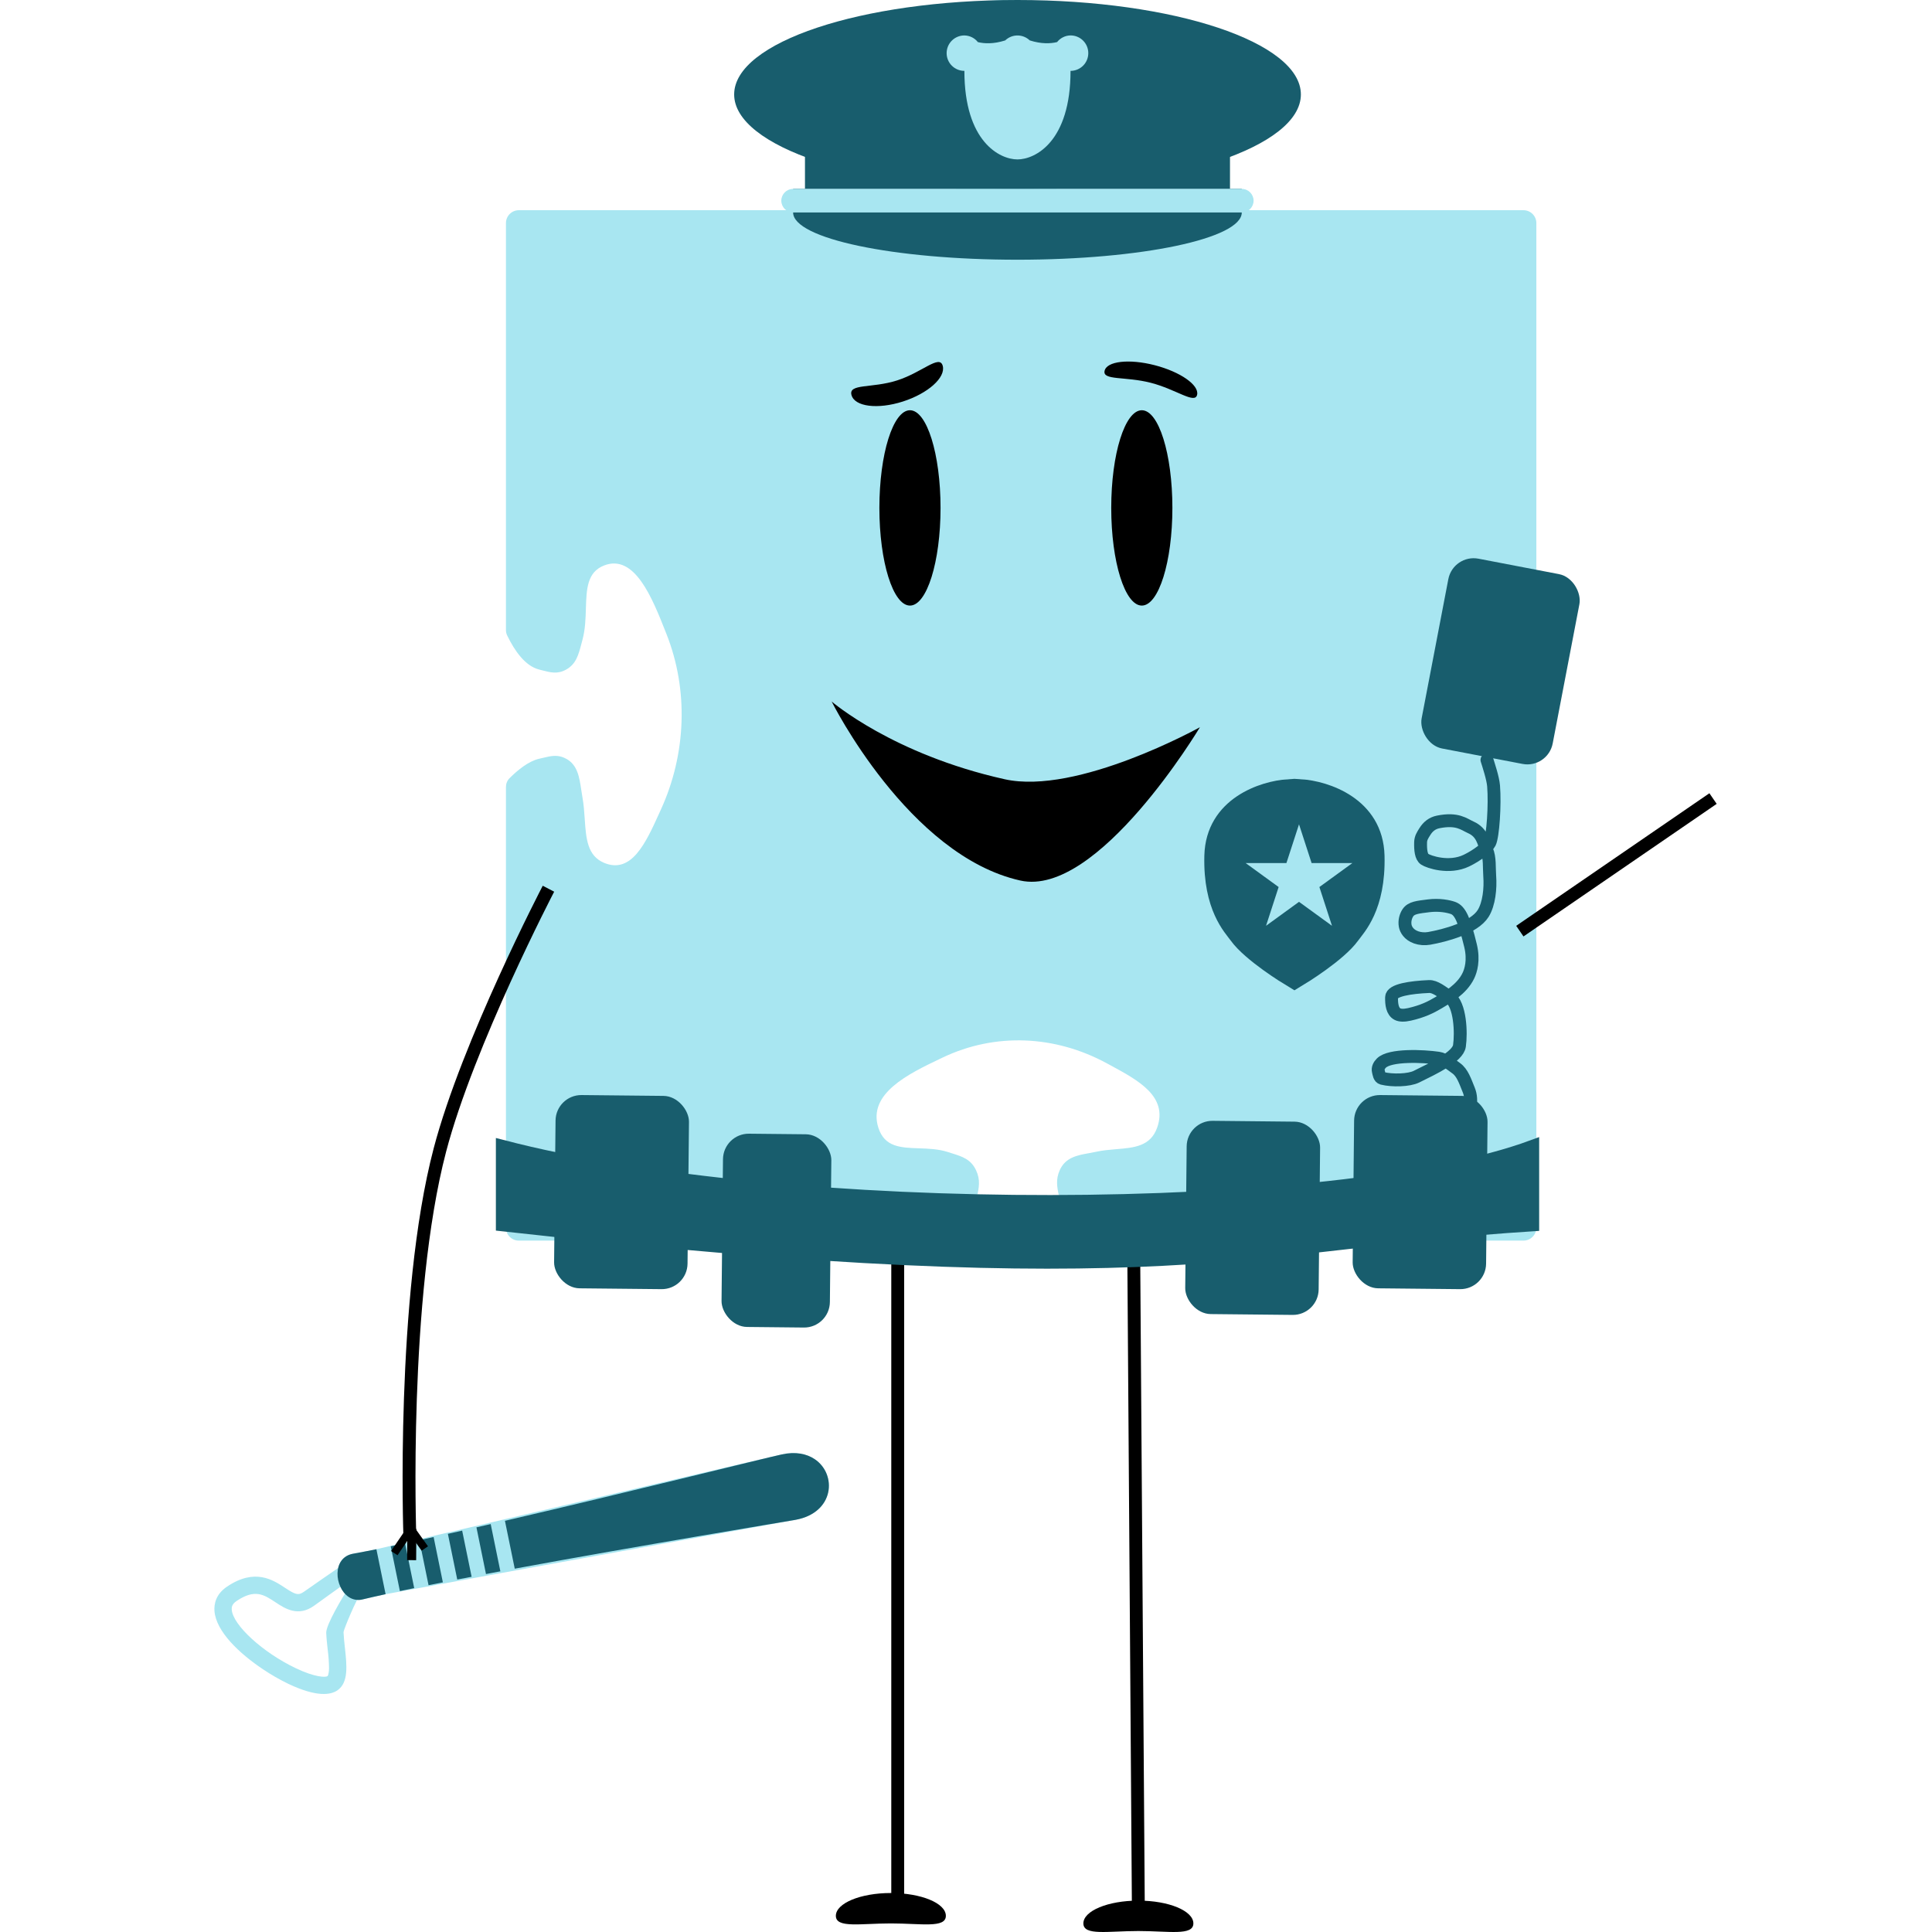 <svg width="150" height="150" viewBox="0 0 150 150" fill="none" xmlns="http://www.w3.org/2000/svg">
<path d="M88 94L88.385 148.744" stroke="black"/>
<path d="M92.653 149.334C92.653 150.312 90.742 149.924 88.383 149.924C86.025 149.924 84.113 150.312 84.113 149.334C84.113 148.356 86.025 147.563 88.383 147.563C90.742 147.563 92.653 148.356 92.653 149.334Z" fill="black"/>
<path d="M69.699 95.621V147.563" stroke="black"/>
<path d="M73.436 148.744C73.436 149.722 71.525 149.334 69.166 149.334C66.808 149.334 64.896 149.722 64.896 148.744C64.896 147.766 66.808 146.973 69.166 146.973C71.525 146.973 73.436 147.766 73.436 148.744Z" fill="black"/>
<path d="M71.719 1.522C76.139 -0.663 81.175 -0.457 85.525 1.894C87.911 3.184 90.703 4.528 89.782 7.282C89.041 9.5 86.747 8.92 84.654 9.406C83.487 9.677 82.191 9.685 81.626 10.99C81.231 11.901 81.455 12.59 81.648 13.577C81.837 14.538 82.492 15.527 83.149 16.321H118.282C118.834 16.321 119.282 16.769 119.282 17.321V95.321C119.282 95.873 118.834 96.321 118.282 96.321H84.6C84.323 96.321 84.056 96.207 83.874 95.999C83.203 95.231 82.472 94.206 82.283 93.218C82.262 93.108 82.241 93.003 82.221 92.9C82.07 92.157 81.953 91.581 82.279 90.851C82.722 89.861 83.629 89.697 84.545 89.532C84.728 89.499 84.912 89.465 85.092 89.426C85.614 89.31 86.15 89.266 86.667 89.222C88.07 89.106 89.34 89.001 89.851 87.522C90.68 85.126 88.375 83.878 86.252 82.728C86.149 82.673 86.047 82.618 85.945 82.562C81.934 80.378 77.274 80.151 73.17 82.116C73.107 82.146 73.044 82.177 72.98 82.207C70.564 83.361 67.332 84.906 68.2 87.569C68.687 89.064 69.928 89.106 71.334 89.154C72.077 89.18 72.867 89.206 73.616 89.45C73.714 89.482 73.809 89.512 73.903 89.542C74.717 89.797 75.381 90.005 75.784 90.865C76.136 91.614 76.006 92.216 75.838 92.998C75.821 93.074 75.805 93.152 75.788 93.231C75.512 94.553 74.231 95.542 72.985 96.21C72.846 96.284 72.69 96.321 72.532 96.321H40.282C39.73 96.321 39.282 95.873 39.282 95.321V61.102C39.282 60.849 39.377 60.603 39.556 60.424C40.217 59.763 41.051 59.093 41.857 58.91C41.955 58.888 42.049 58.865 42.139 58.844L42.611 58.738C43.064 58.653 43.474 58.648 43.96 58.91C44.84 59.384 44.984 60.351 45.129 61.328C45.158 61.523 45.187 61.72 45.222 61.912C45.323 62.469 45.362 63.041 45.399 63.593C45.5 65.089 45.592 66.444 46.904 66.992C49.032 67.881 50.146 65.424 51.172 63.162C51.221 63.053 51.271 62.944 51.32 62.836C53.269 58.563 53.479 53.594 51.74 49.213L51.66 49.011C50.639 46.432 49.273 42.982 46.904 43.902C45.575 44.419 45.535 45.741 45.489 47.241C45.465 48.034 45.44 48.876 45.222 49.675C45.193 49.779 45.167 49.881 45.141 49.98C44.912 50.848 44.725 51.555 43.96 51.983C43.293 52.356 42.76 52.218 42.065 52.037C41.998 52.019 41.928 52.001 41.857 51.983C40.785 51.712 39.961 50.547 39.376 49.334C39.313 49.204 39.282 49.061 39.282 48.917V17.321C39.282 16.769 39.73 16.321 40.282 16.321H72.601C73.575 15.632 74.413 14.742 74.631 13.65C74.828 12.664 75.031 11.96 74.608 11.064C74.115 10.02 73.279 9.864 72.256 9.536C69.91 8.785 67.211 10.02 66.389 7.528C65.407 4.548 69.1 2.817 71.719 1.522Z" fill="#A8E6F1"/>
<ellipse cx="70.649" cy="39.434" rx="2.374" ry="7.583" fill="black"/>
<path d="M73.193 28.402C72.947 27.497 71.607 28.91 69.651 29.536C67.695 30.162 65.864 29.765 66.109 30.67C66.355 31.575 68.139 31.802 70.095 31.175C72.051 30.549 73.438 29.308 73.193 28.402Z" fill="black"/>
<path d="M92.944 30.648C92.779 31.403 91.335 30.233 89.351 29.721C87.367 29.21 85.594 29.55 85.759 28.795C85.924 28.04 87.666 27.843 89.65 28.354C91.634 28.866 93.109 29.893 92.944 30.648Z" fill="black"/>
<ellipse cx="88.65" cy="39.434" rx="2.374" ry="7.583" fill="black"/>
<path d="M78 60.5C69.305 58.564 64.569 54.463 64.569 54.463C64.569 54.463 70.524 66.428 79.219 68.365C85.243 69.706 93.161 56.462 93.161 56.462C93.161 56.462 83.644 61.757 78 60.5Z" fill="black"/>
<path d="M133 62L118 72.293" stroke="black"/>
<rect x="112.825" y="43" width="10.36" height="15.005" rx="2" transform="rotate(10.854 112.825 43)" fill="#185D6D"/>
<rect x="43.153" y="85" width="10.36" height="15.005" rx="2" transform="rotate(0.583 43.153 85)" fill="#185D6D"/>
<rect x="105.153" y="85" width="10.36" height="15.005" rx="2" transform="rotate(0.583 105.153 85)" fill="#185D6D"/>
<rect x="92.153" y="87" width="10.36" height="15.005" rx="2" transform="rotate(0.583 92.153 87)" fill="#185D6D"/>
<rect x="56.153" y="88" width="8.412" height="15.005" rx="2" transform="rotate(0.583 56.153 88)" fill="#185D6D"/>
<path d="M115.447 59C115.578 59.426 115.91 60.407 115.961 61.021C116.08 62.482 115.912 64.942 115.663 65.435C115.478 65.802 114.692 66.413 113.86 66.815C112.5 67.472 110.91 66.909 110.612 66.71C110.337 66.527 110.278 65.992 110.295 65.395C110.304 65.068 110.443 64.856 110.625 64.566C110.874 64.167 111.205 63.905 111.666 63.813C113.159 63.515 113.656 63.995 114.202 64.24C115.1 64.643 115.181 65.433 115.43 66.002C115.689 66.593 115.612 67.364 115.662 68.024C115.733 68.959 115.614 70.183 115.151 70.921C114.441 72.051 112.171 72.639 110.963 72.854C110.618 72.915 110.253 72.885 109.952 72.779C109.361 72.57 109.152 72.15 109.102 71.891C109.025 71.486 109.151 71.109 109.3 70.879C109.566 70.469 110.078 70.434 110.92 70.326C111.752 70.22 112.463 70.371 112.811 70.493C113.375 70.692 113.69 71.441 114.17 73.412C114.45 74.564 114.189 75.366 114.007 75.748C113.495 76.828 112.302 77.481 111.689 77.849C111.098 78.204 110.447 78.524 109.437 78.754C108.996 78.855 108.689 78.832 108.507 78.74C108.102 78.537 108.026 77.976 108.041 77.423C108.057 76.871 109.509 76.657 110.953 76.594C111.412 76.573 111.931 76.99 112.544 77.418C113.383 78.006 113.459 80.197 113.311 81.205C113.187 82.052 111.316 82.932 109.967 83.596C109.392 83.88 108.102 83.919 107.314 83.721C107.088 83.664 107.065 83.369 107.015 83.17C106.959 82.947 107.064 82.725 107.245 82.542C107.914 81.865 110.529 81.989 111.668 82.156C112.192 82.234 112.628 82.63 113.06 82.938C113.549 83.285 113.755 83.947 114.038 84.637C114.375 85.459 114.089 86.492 113.66 87.105C113.238 87.706 112.304 87.964 110.715 88.378C110.129 88.531 109.487 88.517 108.825 88.487C108.414 88.468 108.126 88.182 107.861 87.906C107.683 87.721 107.661 87.507 107.628 87.323C107.611 87.232 107.66 87.14 107.743 87.062C108.361 86.484 110.336 86.494 111.089 86.601C111.668 86.683 112.066 87.167 112.711 87.764C113.282 88.291 113.525 88.791 113.756 89.236C113.963 89.632 114.121 89.987 114.254 90.355C114.287 90.447 114.32 90.538 114.353 90.631C114.387 90.723 114.419 90.814 114.553 91" stroke="#185D6D" stroke-linecap="round"/>
<path d="M94.005 66.444C94.109 62.379 98.045 61.121 100 61V76C100 76 97.002 74.186 95.96 72.734C95.505 72.101 93.901 70.508 94.005 66.444Z" fill="#185D6D" stroke="#185D6D"/>
<path d="M106.995 66.444C106.891 62.379 102.955 61.121 101 61V76C101 76 103.998 74.186 105.04 72.734C105.495 72.101 107.099 70.508 106.995 66.444Z" fill="#185D6D" stroke="#185D6D"/>
<path d="M100.855 64L101.833 67.009H104.997L102.437 68.869L103.415 71.878L100.855 70.018L98.295 71.878L99.273 68.869L96.713 67.009H99.877L100.855 64Z" fill="#A8E6F1"/>
<path d="M119 89C103.704 94.647 61.138 94.775 39 89V95.096C90.824 100.87 97.029 96.486 119 95.096V89Z" fill="#185D6D" stroke="#185D6D"/>
<path d="M79 14.667C91.15 14.667 101 11.383 101 7.333C101 3.283 91.15 0 79 0C66.85 0 57 3.283 57 7.333C57 11.383 66.85 14.667 79 14.667Z" fill="#185D6D"/>
<path d="M61.578 14.665V16.498C61.578 18.524 69.375 20.165 78.995 20.165C88.614 20.165 96.411 18.524 96.411 16.498V14.665H61.578Z" fill="#185D6D"/>
<path d="M95.496 14.665V10.998C95.496 10.998 88.621 6.873 78.995 6.873C69.373 6.873 62.498 10.998 62.498 10.998V14.665H95.496Z" fill="#185D6D"/>
<path d="M96.411 14.665H61.578C61.074 14.665 60.661 15.077 60.661 15.582C60.661 16.086 61.074 16.498 61.578 16.498H96.411C96.915 16.498 97.328 16.086 97.328 15.582C97.328 15.077 96.915 14.665 96.411 14.665Z" fill="#A8E6F1"/>
<path d="M83.12 2.75H83.116C82.914 2.753 82.716 2.801 82.535 2.891C82.354 2.98 82.196 3.109 82.071 3.267C81.556 3.393 80.848 3.421 79.95 3.137C79.693 2.891 79.351 2.753 78.996 2.754C78.641 2.754 78.299 2.892 78.043 3.139C77.143 3.423 76.435 3.395 75.922 3.269C75.797 3.11 75.638 2.981 75.457 2.892C75.276 2.803 75.077 2.755 74.875 2.752H74.871C74.507 2.752 74.157 2.897 73.899 3.155C73.641 3.412 73.496 3.762 73.496 4.127C73.496 4.492 73.641 4.841 73.899 5.099C74.157 5.357 74.507 5.502 74.871 5.502H74.875C74.875 11.002 77.621 12.377 78.995 12.377C80.371 12.377 83.116 11.002 83.116 5.502H83.12C83.484 5.502 83.834 5.357 84.092 5.099C84.35 4.841 84.495 4.491 84.495 4.126C84.495 3.761 84.35 3.411 84.092 3.153C83.834 2.895 83.484 2.75 83.12 2.75Z" fill="#A8E6F1"/>
<g clip-path="url(#clip0_3827_6384)">
<path d="M63.249 113.286C64.995 114.452 64.8 117.444 61.767 117.999C61.015 118.136 39.809 121.949 29.938 123.772L29.223 120.281C38.628 118.098 59.277 113.232 60.697 112.921C61.764 112.685 62.63 112.871 63.249 113.286ZM38.098 118.329L38.848 121.998L37.731 122.209L36.991 118.583L38.098 118.329ZM35.882 118.837L36.617 122.422L35.501 122.636L34.774 119.087L35.882 118.837ZM33.666 119.335L34.384 122.853C34.007 122.928 33.637 123.002 33.273 123.076L32.557 119.578C32.919 119.5 33.289 119.418 33.666 119.335ZM31.446 119.818L32.159 123.302C31.779 123.38 31.408 123.457 31.048 123.533L30.335 120.052C30.706 119.975 31.076 119.897 31.446 119.818ZM29.223 120.281L29.938 123.772C29.292 123.912 28.693 124.048 28.15 124.178C27.967 124.225 27.777 124.232 27.591 124.199C27.405 124.167 27.229 124.095 27.073 123.989C25.962 123.246 25.755 120.932 27.414 120.63C28.018 120.52 28.621 120.404 29.223 120.281ZM26.334 121.685C26.395 122.15 26.383 122.661 26.61 123.072C26.295 123.289 24.701 124.443 24.391 124.665C23.141 125.56 22.122 124.886 21.379 124.394C20.49 123.806 19.788 123.342 18.368 124.301C18.01 124.543 17.977 124.777 17.992 124.975C18.082 126.175 20.404 128.299 22.962 129.518C24.465 130.234 25.276 130.24 25.432 130.133C25.432 130.133 25.534 130.03 25.546 129.535C25.541 129.038 25.505 128.542 25.439 128.049C25.392 127.624 25.344 127.184 25.328 126.774C25.305 126.152 26.613 123.971 27.025 123.35C27.122 123.437 27.336 123.362 27.444 123.435C27.715 123.617 27.816 123.417 28.134 123.49C27.637 124.187 26.665 126.569 26.671 126.72C26.685 127.084 26.731 127.499 26.775 127.901C26.929 129.304 27.075 130.627 26.2 131.236C25.687 131.591 24.611 131.79 22.384 130.732C21.702 130.401 21.043 130.023 20.414 129.599C18.603 128.389 16.77 126.673 16.651 125.075C16.614 124.541 16.747 123.781 17.619 123.19C19.784 121.727 21.192 122.66 22.125 123.274C22.928 123.805 23.161 123.896 23.612 123.573C24.064 123.25 25.945 121.948 26.334 121.685Z" fill="#A8E6F1"/>
<path d="M63.249 113.286C64.995 114.452 64.8 117.444 61.767 117.999C61.015 118.136 49.835 119.969 39.965 121.792L39.203 118.075C48.608 115.892 59.277 113.232 60.697 112.921C61.764 112.685 62.63 112.871 63.249 113.286ZM38.098 118.329L38.848 121.998L37.731 122.209L36.991 118.583L38.098 118.329ZM35.882 118.837L36.617 122.422L35.501 122.636L34.774 119.087L35.882 118.837ZM33.666 119.335L34.384 122.853C34.007 122.928 33.637 123.002 33.273 123.076L32.557 119.578C32.919 119.5 33.289 119.418 33.666 119.335ZM31.446 119.818L32.159 123.302C31.779 123.38 31.408 123.457 31.048 123.533L30.335 120.052C30.706 119.975 31.076 119.897 31.446 119.818ZM29.223 120.281L29.938 123.772C29.293 123.912 28.693 124.048 28.15 124.178C27.967 124.225 27.777 124.232 27.591 124.199C27.405 124.167 27.229 124.095 27.073 123.989C25.962 123.246 25.755 120.932 27.414 120.63C28.018 120.52 28.621 120.404 29.223 120.281Z" fill="#185D6D"/>
</g>
<path d="M42.582 69C42.582 69 36.329 81 34.154 89.283C31.156 100.703 31.821 119.278 31.821 119.278" stroke="black"/>
<line y1="-0.3" x2="2.073" y2="-0.3" transform="matrix(-0.563 0.827 -0.837 -0.547 31.529 118.707)" stroke="black" stroke-width="0.6"/>
<line y1="-0.3" x2="2.074" y2="-0.3" transform="matrix(0.581 0.814 -0.825 0.565 31.529 118.707)" stroke="black" stroke-width="0.6"/>
<line y1="-0.35" x2="2.424" y2="-0.35" transform="matrix(-0.006 1 -1 -0.005 31.625 118.704)" stroke="black" stroke-width="0.7"/>
<defs>
<clipPath id="clip0_3827_6384">
<rect width="43" height="43" fill="white" transform="translate(33.45 88.551) rotate(33.765)"/>
</clipPath>
</defs>
</svg>
